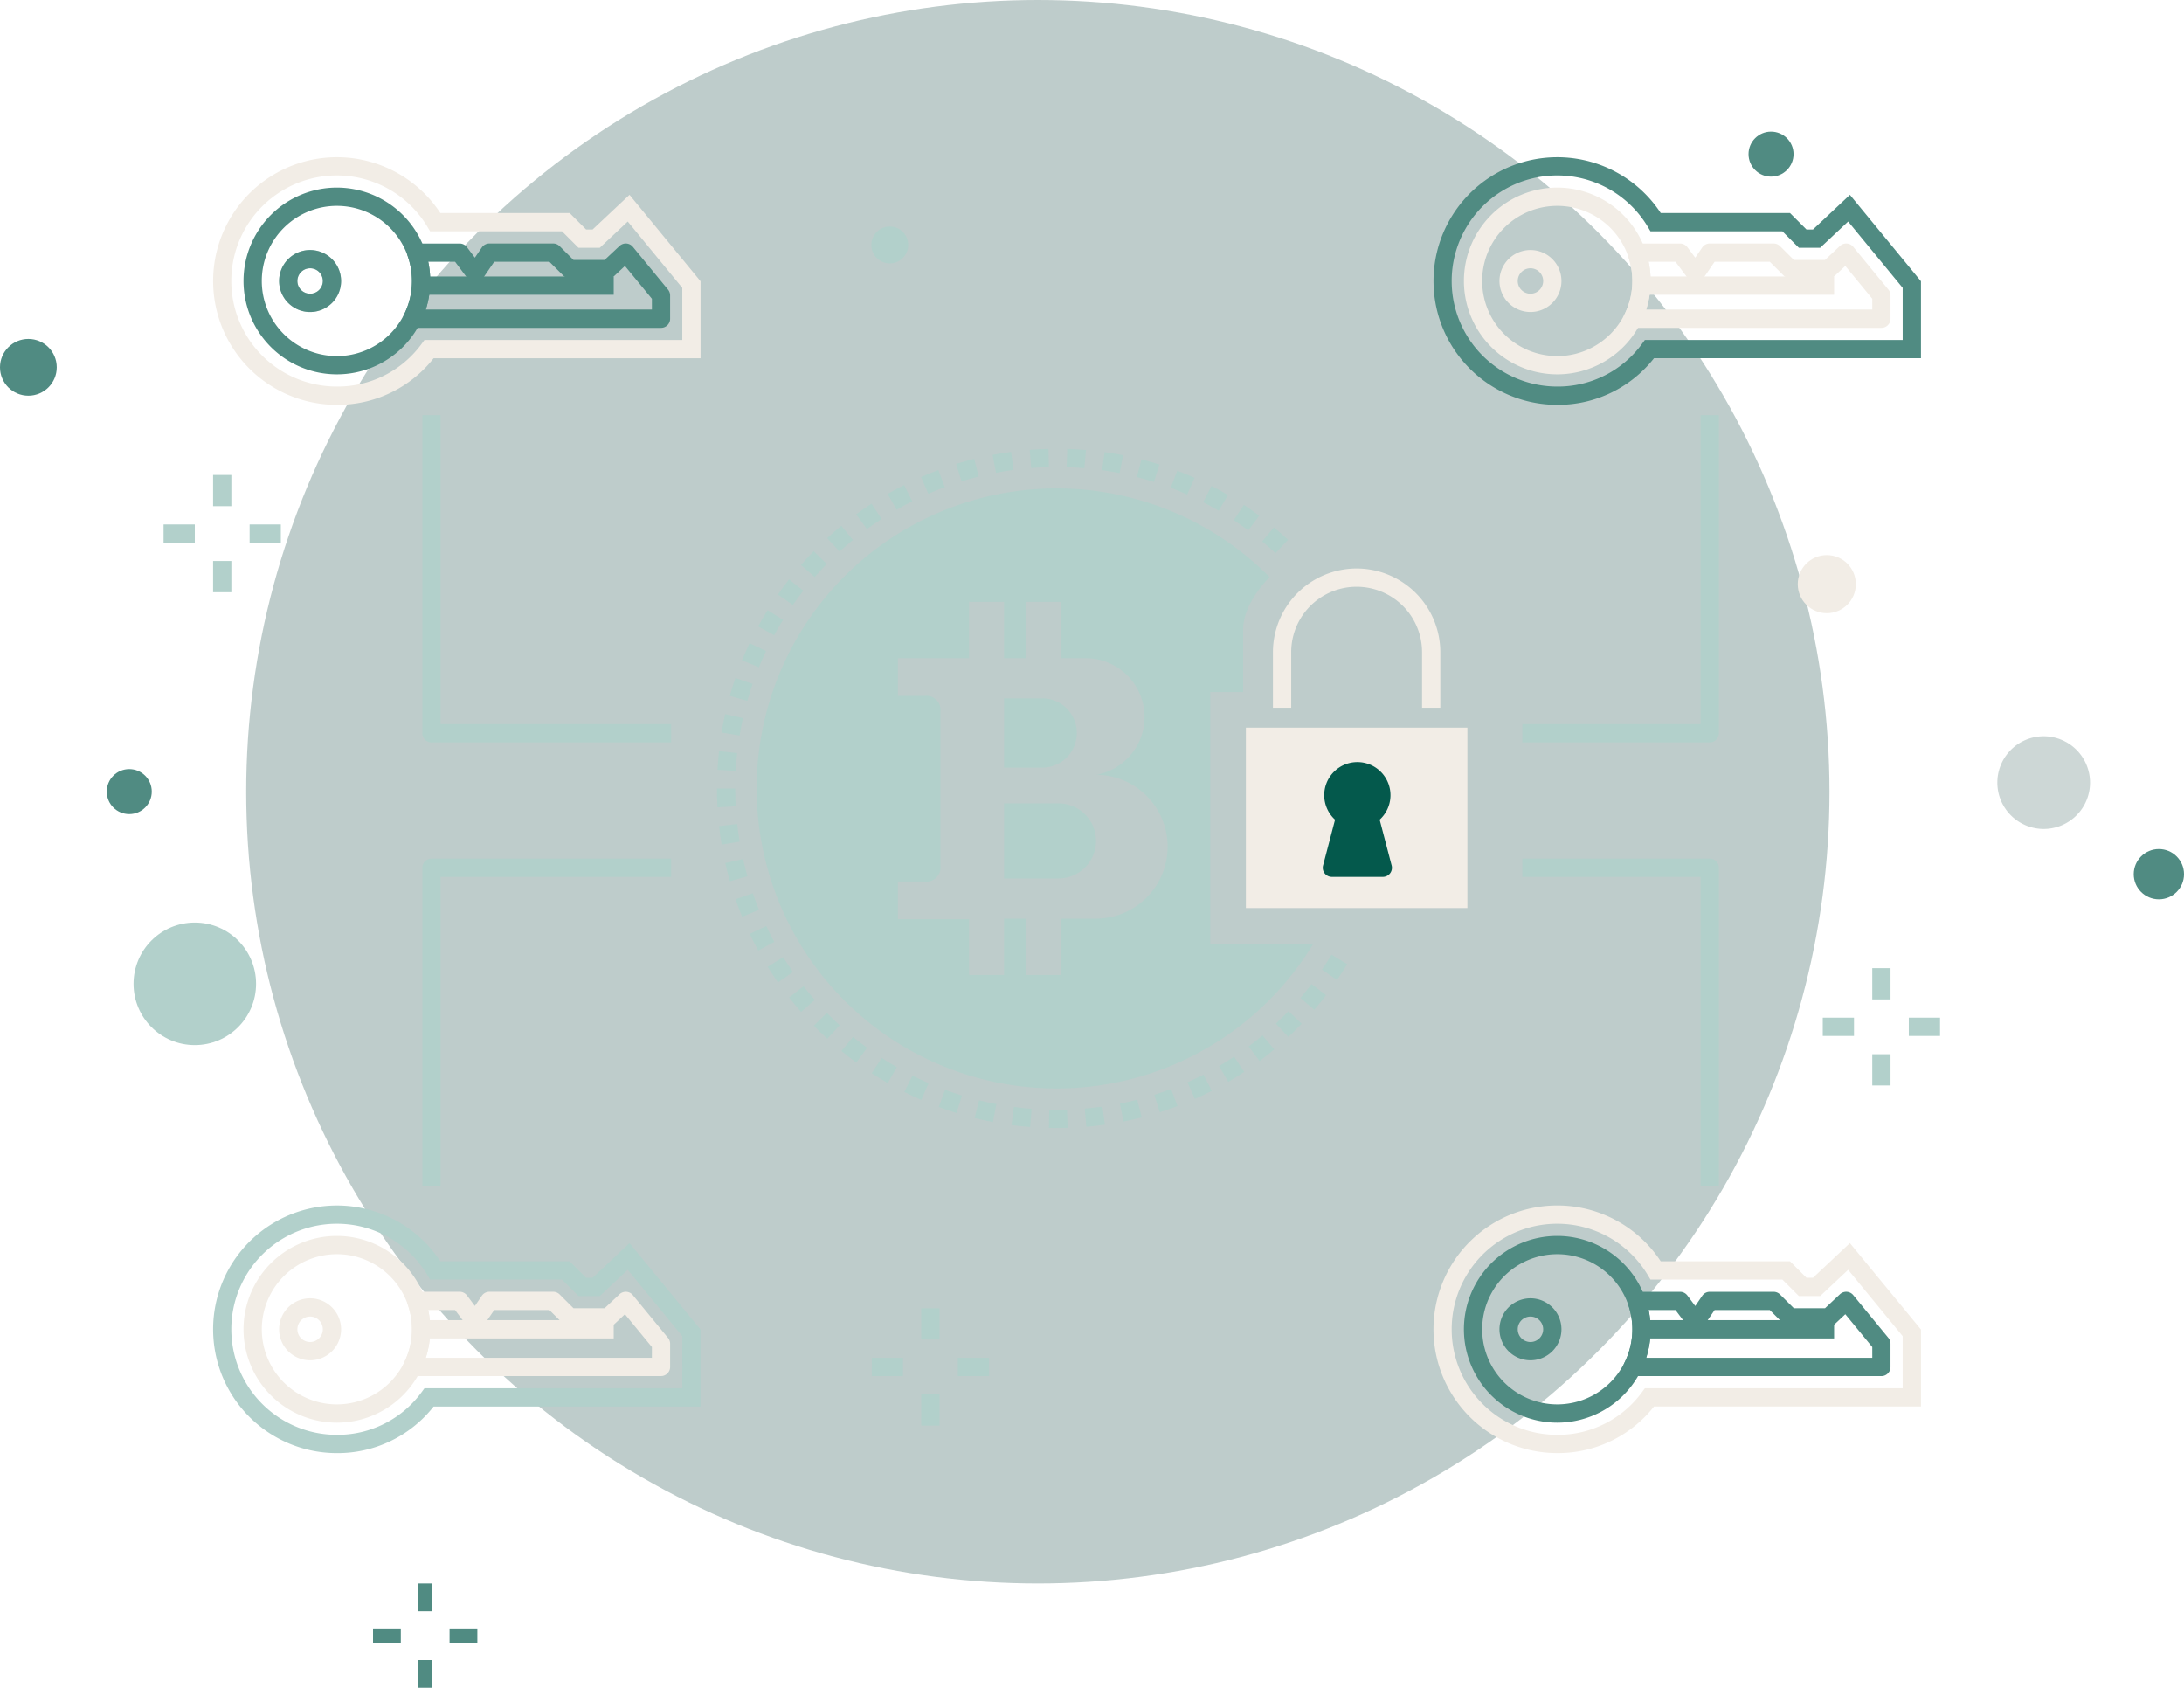<svg xmlns="http://www.w3.org/2000/svg" width="278.027" height="214.833" viewBox="0 0 278.027 214.833">
  <g id="illustration" transform="translate(-52 -382)">
    <g id="background" transform="translate(0.063 159.001)">
      <circle id="Ellipse_1999" data-name="Ellipse 1999" cx="100.777" cy="100.777" r="100.777" transform="translate(83.279 222.999)" fill="#073b36" opacity="0.26"/>
      <path id="Path_25534" data-name="Path 25534" d="M122.53,21.4a5.9,5.9,0,1,0-5.9-5.9A5.9,5.9,0,0,0,122.53,21.4Z" transform="translate(189.572 307.115)" fill="#073b36" opacity="0.2"/>
      <g id="Group_41131" data-name="Group 41131" transform="translate(57.255 62.5)">
        <g id="Group_40642" data-name="Group 40642" transform="translate(47.898 362.053)">
          <g id="Group_40641" data-name="Group 40641">
            <rect id="Rectangle_7701" data-name="Rectangle 7701" width="1.822" height="3.536" fill="#508b82"/>
          </g>
        </g>
        <g id="Group_40644" data-name="Group 40644" transform="translate(47.898 371.796)">
          <g id="Group_40643" data-name="Group 40643" transform="translate(0 0)">
            <rect id="Rectangle_7702" data-name="Rectangle 7702" width="1.822" height="3.536" fill="#508b82"/>
          </g>
        </g>
        <g id="Group_40646" data-name="Group 40646" transform="translate(51.913 367.782)">
          <g id="Group_40645" data-name="Group 40645">
            <rect id="Rectangle_7703" data-name="Rectangle 7703" width="3.536" height="1.822" fill="#508b82"/>
          </g>
        </g>
        <g id="Group_40648" data-name="Group 40648" transform="translate(42.17 367.782)">
          <g id="Group_40647" data-name="Group 40647">
            <rect id="Rectangle_7704" data-name="Rectangle 7704" width="3.536" height="1.822" fill="#508b82"/>
          </g>
        </g>
      </g>
      <g id="Group_40650" data-name="Group 40650" transform="translate(51.937 266.141)">
        <g id="Group_40649" data-name="Group 40649">
          <circle id="Ellipse_2034" data-name="Ellipse 2034" cx="3.612" cy="3.612" r="3.612" fill="#508b82"/>
        </g>
      </g>
      <g id="Group_40652" data-name="Group 40652" transform="translate(65.527 320.894)">
        <g id="Group_40651" data-name="Group 40651">
          <circle id="Ellipse_2035" data-name="Ellipse 2035" cx="2.865" cy="2.865" r="2.865" fill="#508b82"/>
        </g>
      </g>
      <g id="Group_40656" data-name="Group 40656" transform="translate(323.563 331.07)">
        <g id="Group_40655" data-name="Group 40655">
          <circle id="Ellipse_2037" data-name="Ellipse 2037" cx="3.201" cy="3.201" r="3.201" fill="#508b82"/>
        </g>
      </g>
      <g id="Group_41157" data-name="Group 41157" transform="translate(274.527 239.751)">
        <g id="Group_40651-2" data-name="Group 40651">
          <circle id="Ellipse_2035-2" data-name="Ellipse 2035" cx="2.865" cy="2.865" r="2.865" fill="#508b82"/>
        </g>
      </g>
    </g>
    <g id="MULTI-SIGNATURE" transform="translate(69 329.632)">
      <g id="Group_52030" data-name="Group 52030" transform="translate(10.125 112.822)">
        <g id="Group_52029" data-name="Group 52029" transform="translate(0 0)">
          <rect id="Rectangle_9724" data-name="Rectangle 9724" width="2.326" height="3.976" fill="#b2d0cb"/>
        </g>
      </g>
      <g id="Group_52032" data-name="Group 52032" transform="translate(10.125 123.775)">
        <g id="Group_52031" data-name="Group 52031">
          <rect id="Rectangle_9725" data-name="Rectangle 9725" width="2.326" height="3.976" fill="#b2d0cb"/>
        </g>
      </g>
      <g id="Group_52034" data-name="Group 52034" transform="translate(14.776 119.124)">
        <g id="Group_52033" data-name="Group 52033">
          <rect id="Rectangle_9726" data-name="Rectangle 9726" width="3.976" height="2.326" fill="#b2d0cb"/>
        </g>
      </g>
      <g id="Group_52036" data-name="Group 52036" transform="translate(3.823 119.124)">
        <g id="Group_52035" data-name="Group 52035" transform="translate(0 0)">
          <rect id="Rectangle_9727" data-name="Rectangle 9727" width="3.976" height="2.326" fill="#b2d0cb"/>
        </g>
      </g>
      <g id="Group_52038" data-name="Group 52038" transform="translate(221.342 175.601)">
        <g id="Group_52037" data-name="Group 52037">
          <rect id="Rectangle_9728" data-name="Rectangle 9728" width="2.326" height="3.976" fill="#b2d0cb"/>
        </g>
      </g>
      <g id="Group_52040" data-name="Group 52040" transform="translate(221.342 186.555)">
        <g id="Group_52039" data-name="Group 52039">
          <rect id="Rectangle_9729" data-name="Rectangle 9729" width="2.326" height="3.975" fill="#b2d0cb"/>
        </g>
      </g>
      <g id="Group_52042" data-name="Group 52042" transform="translate(225.994 181.903)">
        <g id="Group_52041" data-name="Group 52041">
          <rect id="Rectangle_9730" data-name="Rectangle 9730" width="3.976" height="2.326" fill="#b2d0cb"/>
        </g>
      </g>
      <g id="Group_52044" data-name="Group 52044" transform="translate(215.041 181.903)">
        <g id="Group_52043" data-name="Group 52043">
          <rect id="Rectangle_9731" data-name="Rectangle 9731" width="3.976" height="2.326" fill="#b2d0cb"/>
        </g>
      </g>
      <g id="Group_52046" data-name="Group 52046" transform="translate(100.279 218.897)">
        <g id="Group_52045" data-name="Group 52045">
          <rect id="Rectangle_9732" data-name="Rectangle 9732" width="2.325" height="3.976" fill="#b2d0cb"/>
        </g>
      </g>
      <g id="Group_52048" data-name="Group 52048" transform="translate(100.279 229.851)">
        <g id="Group_52047" data-name="Group 52047">
          <rect id="Rectangle_9733" data-name="Rectangle 9733" width="2.325" height="3.976" fill="#b2d0cb"/>
        </g>
      </g>
      <g id="Group_52050" data-name="Group 52050" transform="translate(104.931 225.199)">
        <g id="Group_52049" data-name="Group 52049" transform="translate(0 0)">
          <rect id="Rectangle_9734" data-name="Rectangle 9734" width="3.976" height="2.325" fill="#b2d0cb"/>
        </g>
      </g>
      <g id="Group_52052" data-name="Group 52052" transform="translate(93.977 225.199)">
        <g id="Group_52051" data-name="Group 52051" transform="translate(0 0)">
          <rect id="Rectangle_9735" data-name="Rectangle 9735" width="3.976" height="2.325" fill="#b2d0cb"/>
        </g>
      </g>
      <g id="Group_52054" data-name="Group 52054" transform="translate(211.858 123.025)">
        <g id="Group_52053" data-name="Group 52053">
          <circle id="Ellipse_3276" data-name="Ellipse 3276" cx="3.697" cy="3.697" r="3.697" fill="#f2ede6"/>
        </g>
      </g>
      <g id="Group_52056" data-name="Group 52056" transform="translate(0 169.796)">
        <g id="Group_52055" data-name="Group 52055">
          <circle id="Ellipse_3277" data-name="Ellipse 3277" cx="7.799" cy="7.799" r="7.799" fill="#b2d0cb"/>
        </g>
      </g>
      <g id="Group_52058" data-name="Group 52058" transform="translate(93.92 81.197)">
        <g id="Group_52057" data-name="Group 52057">
          <circle id="Ellipse_3278" data-name="Ellipse 3278" cx="2.349" cy="2.349" r="2.349" fill="#b2d0cb"/>
        </g>
      </g>
      <g id="Group_52061" data-name="Group 52061" transform="translate(74.269 109.498)">
        <g id="Group_52060" data-name="Group 52060">
          <g id="Group_52059" data-name="Group 52059">
            <path id="Path_205879" data-name="Path 205879" d="M167.677,198.271l-2.326,0c0,.793.023,1.6.067,2.388l2.322-.129C167.7,199.782,167.677,199.022,167.677,198.271Zm1,8.969-2.269.51c.174.774.372,1.553.59,2.316l2.236-.637C169.026,208.707,168.838,207.971,168.673,207.24Zm-.747-4.457-2.311.257c.088.792.2,1.587.329,2.366l2.294-.384C168.115,204.286,168.01,203.534,167.927,202.784Zm-.005-9.025-2.312-.253c-.086.788-.151,1.589-.194,2.38l2.323.126C167.778,195.263,167.84,194.5,167.922,193.758Zm.74-4.456-2.27-.509c-.173.773-.327,1.562-.456,2.345l2.294.381C168.353,190.78,168.5,190.033,168.662,189.3Zm1.232-4.348-2.2-.757c-.258.75-.5,1.517-.715,2.279l2.238.634C169.422,186.389,169.649,185.665,169.893,184.954Zm7.787,43.5c.557.57,1.135,1.13,1.716,1.661l1.572-1.714c-.55-.5-1.1-1.033-1.624-1.574Zm-1.314-5.025-1.83,1.434c.487.623,1,1.242,1.523,1.839l1.75-1.532C177.313,224.6,176.827,224.014,176.366,223.425Zm-2.586-3.7-1.977,1.225c.418.675.859,1.345,1.312,1.993l1.907-1.331C174.594,220.995,174.176,220.359,173.78,219.721Zm-2.16-3.962-2.1,1c.338.711.7,1.426,1.084,2.126l2.042-1.113C172.284,217.108,171.939,216.432,171.62,215.759Zm-1.71-4.174-2.2.76c.258.745.541,1.5.842,2.231l2.152-.881C170.422,213,170.154,212.29,169.91,211.585Zm24.44-51.69-.811-2.18c-.742.276-1.486.577-2.211.893l.931,2.132C192.946,160.44,193.649,160.156,194.351,159.9Zm4.316-1.34L198.1,156.3c-.773.194-1.546.411-2.3.644l.688,2.221C197.2,158.944,197.935,158.738,198.667,158.555Zm8.941-1.2-.054-2.326c-.8.019-1.6.06-2.385.122l.182,2.318C206.094,157.408,206.854,157.369,207.608,157.352Zm-17.39,4.349-1.047-2.077c-.707.357-1.414.738-2.1,1.134l1.162,2.015C188.881,162.4,189.549,162.037,190.218,161.7Zm12.884-3.994-.307-2.305c-.782.1-1.576.233-2.359.383l.438,2.284C201.614,157.927,202.364,157.8,203.1,157.707ZM173.768,176.79l-1.979-1.222c-.418.677-.822,1.373-1.2,2.067l2.042,1.113C172.988,178.091,173.371,177.432,173.768,176.79Zm2.587-3.706-1.83-1.436c-.487.622-.965,1.268-1.422,1.922l1.908,1.331C175.442,174.282,175.894,173.671,176.355,173.084Zm-4.751,7.68-2.1-1c-.341.72-.666,1.457-.965,2.188l2.153.879C170.973,182.143,171.28,181.446,171.6,180.764Zm14.7-16.812-1.272-1.947c-.666.435-1.325.892-1.962,1.357l1.374,1.876C185.05,164.8,185.675,164.364,186.307,163.952Zm-6.975,5.727-1.664-1.625c-.555.568-1.1,1.158-1.621,1.754l1.75,1.531C178.29,170.776,178.807,170.217,179.332,169.679Zm3.331-3.055-1.476-1.8c-.614.5-1.221,1.031-1.8,1.565l1.573,1.714C181.508,167.6,182.082,167.1,182.664,166.624Zm2.391,67.877c.669.435,1.354.856,2.038,1.249l1.161-2.015c-.648-.373-1.3-.771-1.93-1.183Zm44.218-.91,1.175,2.008c.687-.4,1.369-.828,2.029-1.267l-1.287-1.936C230.568,232.809,229.923,233.212,229.274,233.591Zm-.962-73.841-1.062,2.068c.672.345,1.338.711,1.979,1.089l1.179-2C229.728,160.5,229.023,160.114,228.312,159.749Zm-7.28,77.5.7,2.218c.749-.235,1.509-.5,2.259-.783l-.824-2.174C222.455,236.779,221.738,237.028,221.032,237.251Zm2.914-79.444-.824,2.174c.7.265,1.4.555,2.09.86l.945-2.124C225.429,158.392,224.685,158.087,223.946,157.807Zm1.309,77.846.942,2.126c.721-.319,1.446-.666,2.157-1.03l-1.061-2.07C226.621,235.022,225.936,235.35,225.255,235.652Zm7.178-73.487-1.286,1.938c.623.414,1.245.852,1.847,1.3l1.392-1.862C233.749,163.067,233.093,162.6,232.433,162.165Zm7.192,62.752,1.768,1.511c.514-.6,1.019-1.227,1.5-1.86l-1.848-1.411C240.59,223.756,240.111,224.348,239.625,224.918Zm3.97-5.5c-.388.64-.8,1.281-1.224,1.9l1.922,1.31c.447-.656.881-1.332,1.291-2.008Zm-7.092,8.769,1.591,1.7c.579-.543,1.15-1.11,1.7-1.683l-1.683-1.6C237.591,227.139,237.051,227.674,236.5,228.189Zm-.243-63.165-1.493,1.784c.575.481,1.145.985,1.695,1.5l1.587-1.7C237.468,166.064,236.866,165.531,236.259,165.023Zm-3.221,66.069,1.392,1.862c.634-.473,1.264-.973,1.874-1.484l-1.494-1.782C234.234,230.172,233.638,230.645,233.038,231.093ZM202.846,241.1c.782.105,1.581.189,2.377.25l.179-2.318c-.752-.058-1.507-.138-2.247-.236Zm-4.692-.893c.774.192,1.559.364,2.333.512l.435-2.285c-.732-.139-1.475-.3-2.207-.485ZM181.2,231.677c.613.5,1.248,1,1.888,1.465l1.375-1.876c-.605-.444-1.207-.91-1.787-1.386Zm26.457,7.468-.05,2.325q.49.01.982.01c.469,0,.938-.008,1.4-.023l-.073-2.324C209.168,239.158,208.41,239.162,207.657,239.145Zm-14.073-.349c.742.275,1.5.535,2.266.77l.687-2.221c-.722-.223-1.443-.468-2.145-.729Zm-4.385-1.911c.711.358,1.439.7,2.165,1.017l.93-2.132c-.687-.3-1.377-.624-2.05-.962Zm25.5-81.446-.324,2.3c.742.1,1.492.231,2.23.377l.451-2.282C216.279,155.684,215.487,155.55,214.7,155.439Zm-4.759-.4-.071,2.324c.753.022,1.513.066,2.258.13l.2-2.316C211.542,155.105,210.739,155.059,209.944,155.035Zm9.447,1.329-.576,2.253c.724.186,1.455.394,2.172.622l.7-2.217C220.93,156.782,220.156,156.561,219.39,156.365Zm-2.738,82.006.451,2.282c.781-.155,1.564-.332,2.329-.528l-.576-2.253C218.134,238.057,217.392,238.225,216.653,238.371Zm-4.475.633.2,2.316c.8-.069,1.594-.159,2.37-.269l-.324-2.3C213.69,238.852,212.934,238.938,212.178,239Z" transform="translate(-165.351 -155.026)" fill="#b2d0cb"/>
          </g>
        </g>
      </g>
      <g id="Group_52063" data-name="Group 52063" transform="translate(110.817 141.255)">
        <g id="Group_52062" data-name="Group 52062">
          <path id="Path_205880" data-name="Path 205880" d="M251.643,225.73h-4.922v8.821h4.922a4.411,4.411,0,0,0,0-8.821Z" transform="translate(-246.721 -225.73)" fill="#b2d0cb"/>
        </g>
      </g>
      <g id="Group_52065" data-name="Group 52065" transform="translate(110.817 154.627)">
        <g id="Group_52064" data-name="Group 52064">
          <path id="Path_205881" data-name="Path 205881" d="M253.651,255.5h-6.93v9.558h6.93a4.779,4.779,0,0,0,0-9.558Z" transform="translate(-246.721 -255.501)" fill="#b2d0cb"/>
        </g>
      </g>
      <g id="Group_52068" data-name="Group 52068" transform="translate(79.306 114.527)">
        <g id="Group_52067" data-name="Group 52067">
          <g id="Group_52066" data-name="Group 52066">
            <path id="Path_205882" data-name="Path 205882" d="M234.332,224.183V192.152h4.186v-8.008c0-3.38,3.364-6.62,3.364-6.62a38.19,38.19,0,1,0,5.566,46.659H234.332Zm-8.116-5.868a9.127,9.127,0,0,1-6.48,2.682h-4.38v7.163H210.9V221h-2.822v7.163h-4.457v-7.1h-9.054v-4.806h3.341a1.8,1.8,0,0,0,2.07-2.023V194.672a1.8,1.8,0,0,0-2.07-2.023h-3.341v-4.806h9.054v-7.17h4.457v7.17H210.9v-7.17h4.457v7.17h3.109a7.482,7.482,0,0,1,1.38,14.838,9.16,9.16,0,0,1,6.372,15.635Z" transform="translate(-176.565 -166.222)" fill="#b2d0cb"/>
          </g>
        </g>
      </g>
      <g id="Group_52070" data-name="Group 52070" transform="translate(141.602 144.987)">
        <g id="Group_52069" data-name="Group 52069">
          <rect id="Rectangle_9736" data-name="Rectangle 9736" width="28.199" height="22.964" fill="#f2ede6"/>
        </g>
      </g>
      <g id="Group_52072" data-name="Group 52072" transform="translate(145.047 124.728)">
        <g id="Group_52071" data-name="Group 52071">
          <path id="Path_205883" data-name="Path 205883" d="M333.584,188.934a10.667,10.667,0,0,0-10.654,10.655v7.07h2.325v-7.07a8.328,8.328,0,1,1,16.657,0v7.07h2.326v-7.07A10.666,10.666,0,0,0,333.584,188.934Z" transform="translate(-322.93 -188.934)" fill="#f2ede6"/>
        </g>
      </g>
      <g id="Group_52074" data-name="Group 52074" transform="translate(36.763 161.66)">
        <g id="Group_52073" data-name="Group 52073">
          <path id="Path_205884" data-name="Path 205884" d="M83.011,271.159a1.163,1.163,0,0,0-1.163,1.163v40.486h2.326V273.485H113.52v-2.325H83.011Z" transform="translate(-81.848 -271.159)" fill="#b2d0cb"/>
        </g>
      </g>
      <g id="Group_52076" data-name="Group 52076" transform="translate(36.763 105.215)">
        <g id="Group_52075" data-name="Group 52075">
          <path id="Path_205885" data-name="Path 205885" d="M84.174,184.813V145.49H81.848v40.486a1.163,1.163,0,0,0,1.163,1.163H113.52v-2.326H84.174Z" transform="translate(-81.848 -145.49)" fill="#b2d0cb"/>
        </g>
      </g>
      <g id="Group_52079" data-name="Group 52079" transform="translate(14.001 209.683)">
        <g id="Group_52078" data-name="Group 52078">
          <g id="Group_52077" data-name="Group 52077">
            <path id="Path_205886" data-name="Path 205886" d="M43.056,378.075a11.885,11.885,0,1,0,11.885,11.884A11.9,11.9,0,0,0,43.056,378.075Zm0,21.444a9.559,9.559,0,1,1,9.56-9.56A9.57,9.57,0,0,1,43.056,399.519Z" transform="translate(-31.171 -378.075)" fill="#f2ede6"/>
          </g>
        </g>
      </g>
      <g id="Group_52082" data-name="Group 52082" transform="translate(18.529 217.623)">
        <g id="Group_52081" data-name="Group 52081">
          <g id="Group_52080" data-name="Group 52080">
            <path id="Path_205887" data-name="Path 205887" d="M45.2,395.754a3.945,3.945,0,1,0,3.945,3.944A3.949,3.949,0,0,0,45.2,395.754Zm0,5.563a1.619,1.619,0,1,1,1.619-1.619A1.621,1.621,0,0,1,45.2,401.317Z" transform="translate(-41.252 -395.754)" fill="#f2ede6"/>
          </g>
        </g>
      </g>
      <g id="Group_52085" data-name="Group 52085" transform="translate(34.31 216.791)">
        <g id="Group_52084" data-name="Group 52084" transform="translate(0 0)">
          <g id="Group_52083" data-name="Group 52083">
            <path id="Path_205888" data-name="Path 205888" d="M110.123,399.781l-4.485-5.456a1.163,1.163,0,0,0-.823-.423,1.177,1.177,0,0,0-.87.313l-1.9,1.781H98.083l-1.764-1.757a1.161,1.161,0,0,0-.821-.339H87.376a1.165,1.165,0,0,0-.961.507l-.887,1.3-1.005-1.342a1.163,1.163,0,0,0-.931-.466H78.059a1.163,1.163,0,0,0-1.1,1.552,9.6,9.6,0,0,1,.557,3.225,9.421,9.421,0,0,1-1.009,4.271,1.162,1.162,0,0,0,1.039,1.685h31.675a1.163,1.163,0,0,0,1.163-1.163v-2.951A1.162,1.162,0,0,0,110.123,399.781Zm-2.061,2.527H79.28a11.782,11.782,0,0,0,.565-3.631,11.951,11.951,0,0,0-.254-2.452H83.01l1.631,2.178a1.209,1.209,0,0,0,.957.465,1.166,1.166,0,0,0,.935-.507l1.457-2.136h7.028l1.764,1.757a1.162,1.162,0,0,0,.821.339h4.9a1.163,1.163,0,0,0,.8-.315l1.33-1.247,3.432,4.176Z" transform="translate(-76.387 -393.9)" fill="#f2ede6"/>
          </g>
        </g>
      </g>
      <g id="Group_52088" data-name="Group 52088" transform="translate(10.125 205.806)">
        <g id="Group_52087" data-name="Group 52087">
          <g id="Group_52086" data-name="Group 52086">
            <path id="Path_205889" data-name="Path 205889" d="M75.555,374.236l-4.7,4.413h-.827l-2.1-2.1H51.472A15.759,15.759,0,1,0,38.3,400.967a15.554,15.554,0,0,0,12.315-5.928H84.6v-9.8Zm6.723,18.477H49.453l-.348.475a13.259,13.259,0,0,1-10.8,5.453,13.436,13.436,0,1,1,11.527-20.33l.338.567H66.96l2.1,2.1h2.707l3.565-3.344,6.943,8.446Z" transform="translate(-22.542 -369.444)" fill="#b2d0cb"/>
          </g>
        </g>
      </g>
      <g id="Group_52091" data-name="Group 52091" transform="translate(14.001 76.25)">
        <g id="Group_52090" data-name="Group 52090">
          <g id="Group_52089" data-name="Group 52089">
            <path id="Path_205890" data-name="Path 205890" d="M43.056,81A11.885,11.885,0,1,0,54.941,92.889,11.9,11.9,0,0,0,43.056,81Zm0,21.445a9.56,9.56,0,1,1,9.56-9.56A9.57,9.57,0,0,1,43.056,102.449Z" transform="translate(-31.171 -81.004)" fill="#508b82"/>
          </g>
        </g>
      </g>
      <g id="Group_52094" data-name="Group 52094" transform="translate(18.529 84.191)">
        <g id="Group_52093" data-name="Group 52093" transform="translate(0 0)">
          <g id="Group_52092" data-name="Group 52092">
            <path id="Path_205891" data-name="Path 205891" d="M45.2,98.684a3.945,3.945,0,1,0,3.945,3.944A3.949,3.949,0,0,0,45.2,98.684Zm0,5.563a1.619,1.619,0,1,1,1.619-1.619A1.621,1.621,0,0,1,45.2,104.247Z" transform="translate(-41.252 -98.684)" fill="#b2d0cb"/>
          </g>
        </g>
      </g>
      <g id="Group_52097" data-name="Group 52097" transform="translate(18.529 84.191)">
        <g id="Group_52096" data-name="Group 52096" transform="translate(0 0)">
          <g id="Group_52095" data-name="Group 52095">
            <path id="Path_205892" data-name="Path 205892" d="M45.2,98.684a3.945,3.945,0,1,0,3.945,3.944A3.949,3.949,0,0,0,45.2,98.684Zm0,5.563a1.619,1.619,0,1,1,1.619-1.619A1.621,1.621,0,0,1,45.2,104.247Z" transform="translate(-41.252 -98.684)" fill="#508b82"/>
          </g>
        </g>
      </g>
      <g id="Group_52100" data-name="Group 52100" transform="translate(34.31 83.359)">
        <g id="Group_52099" data-name="Group 52099">
          <g id="Group_52098" data-name="Group 52098">
            <path id="Path_205893" data-name="Path 205893" d="M110.123,102.711l-4.485-5.457a1.162,1.162,0,0,0-.823-.422,1.185,1.185,0,0,0-.87.313l-1.9,1.781H98.083L96.32,97.169a1.161,1.161,0,0,0-.821-.339H87.376a1.165,1.165,0,0,0-.961.507l-.887,1.3L84.523,97.3a1.163,1.163,0,0,0-.931-.465H78.059a1.163,1.163,0,0,0-1.1,1.553,9.6,9.6,0,0,1,.557,3.224,9.424,9.424,0,0,1-1.009,4.272,1.162,1.162,0,0,0,1.039,1.685h31.675a1.163,1.163,0,0,0,1.163-1.163v-2.952A1.164,1.164,0,0,0,110.123,102.711Zm-2.061,2.527H79.28a11.783,11.783,0,0,0,.565-3.631,11.942,11.942,0,0,0-.254-2.451H83.01l1.631,2.178a1.139,1.139,0,0,0,.957.466,1.166,1.166,0,0,0,.935-.507l1.457-2.136h7.028l1.764,1.757a1.162,1.162,0,0,0,.821.339h4.9a1.163,1.163,0,0,0,.8-.315l1.33-1.247,3.432,4.176v1.372Z" transform="translate(-76.387 -96.83)" fill="#508b82"/>
          </g>
        </g>
      </g>
      <g id="Group_52102" data-name="Group 52102" transform="translate(176.796 161.66)">
        <g id="Group_52101" data-name="Group 52101">
          <path id="Path_205894" data-name="Path 205894" d="M417.473,271.159H393.615v2.325H416.31v39.323h2.326V272.321A1.163,1.163,0,0,0,417.473,271.159Z" transform="translate(-393.615 -271.159)" fill="#b2d0cb"/>
        </g>
      </g>
      <g id="Group_52104" data-name="Group 52104" transform="translate(176.796 105.215)">
        <g id="Group_52103" data-name="Group 52103">
          <path id="Path_205895" data-name="Path 205895" d="M416.31,145.49v39.323H393.615v2.326h23.858a1.163,1.163,0,0,0,1.163-1.163V145.49Z" transform="translate(-393.615 -145.49)" fill="#b2d0cb"/>
        </g>
      </g>
      <g id="Group_52107" data-name="Group 52107" transform="translate(169.358 209.683)">
        <g id="Group_52106" data-name="Group 52106">
          <g id="Group_52105" data-name="Group 52105">
            <path id="Path_205896" data-name="Path 205896" d="M388.941,378.075a11.885,11.885,0,1,0,11.885,11.884A11.9,11.9,0,0,0,388.941,378.075Zm0,21.444a9.559,9.559,0,1,1,9.56-9.56A9.57,9.57,0,0,1,388.941,399.519Z" transform="translate(-377.056 -378.075)" fill="#508b82"/>
          </g>
        </g>
      </g>
      <g id="Group_52110" data-name="Group 52110" transform="translate(173.886 217.623)">
        <g id="Group_52109" data-name="Group 52109">
          <g id="Group_52108" data-name="Group 52108">
            <path id="Path_205897" data-name="Path 205897" d="M391.082,395.754a3.945,3.945,0,1,0,3.944,3.944A3.949,3.949,0,0,0,391.082,395.754Zm0,5.563A1.619,1.619,0,1,1,392.7,399.7,1.621,1.621,0,0,1,391.082,401.317Z" transform="translate(-387.137 -395.754)" fill="#508b82"/>
          </g>
        </g>
      </g>
      <g id="Group_52113" data-name="Group 52113" transform="translate(189.668 216.791)">
        <g id="Group_52112" data-name="Group 52112" transform="translate(0 0)">
          <g id="Group_52111" data-name="Group 52111">
            <path id="Path_205898" data-name="Path 205898" d="M456.008,399.781l-4.485-5.456a1.163,1.163,0,0,0-.823-.423,1.175,1.175,0,0,0-.87.313L447.93,396h-3.961l-1.764-1.757a1.161,1.161,0,0,0-.821-.339h-8.123a1.165,1.165,0,0,0-.961.507l-.887,1.3-1.006-1.342a1.164,1.164,0,0,0-.93-.466h-5.534a1.163,1.163,0,0,0-1.1,1.553,9.572,9.572,0,0,1,.557,3.224,9.429,9.429,0,0,1-1.009,4.271,1.163,1.163,0,0,0,1.039,1.685h31.675a1.163,1.163,0,0,0,1.163-1.163v-2.951A1.168,1.168,0,0,0,456.008,399.781Zm-2.061,2.527H425.165a11.786,11.786,0,0,0,.565-3.631,11.909,11.909,0,0,0-.254-2.452h3.419l1.632,2.178a1.163,1.163,0,0,0,1.891-.042l1.458-2.136H440.9l1.764,1.757a1.162,1.162,0,0,0,.821.339h4.9a1.163,1.163,0,0,0,.8-.315l1.329-1.247,3.433,4.176Z" transform="translate(-422.272 -393.9)" fill="#508b82"/>
          </g>
        </g>
      </g>
      <g id="Group_52116" data-name="Group 52116" transform="translate(169.358 76.25)">
        <g id="Group_52115" data-name="Group 52115">
          <g id="Group_52114" data-name="Group 52114">
            <path id="Path_205899" data-name="Path 205899" d="M388.941,81a11.885,11.885,0,1,0,11.885,11.885A11.9,11.9,0,0,0,388.941,81Zm0,21.445a9.56,9.56,0,1,1,9.559-9.56A9.57,9.57,0,0,1,388.941,102.449Z" transform="translate(-377.056 -81.004)" fill="#f2ede6"/>
          </g>
        </g>
      </g>
      <g id="Group_52119" data-name="Group 52119" transform="translate(173.886 84.191)">
        <g id="Group_52118" data-name="Group 52118" transform="translate(0 0)">
          <g id="Group_52117" data-name="Group 52117">
            <path id="Path_205900" data-name="Path 205900" d="M391.082,98.684a3.945,3.945,0,1,0,3.944,3.944A3.949,3.949,0,0,0,391.082,98.684Zm0,5.563a1.619,1.619,0,1,1,1.619-1.619A1.621,1.621,0,0,1,391.082,104.247Z" transform="translate(-387.137 -98.684)" fill="#f2ede6"/>
          </g>
        </g>
      </g>
      <g id="Group_52122" data-name="Group 52122" transform="translate(189.668 83.359)">
        <g id="Group_52121" data-name="Group 52121">
          <g id="Group_52120" data-name="Group 52120">
            <path id="Path_205901" data-name="Path 205901" d="M456.008,102.711l-4.485-5.457a1.162,1.162,0,0,0-.823-.422,1.183,1.183,0,0,0-.87.313l-1.9,1.781h-3.961l-1.764-1.757a1.161,1.161,0,0,0-.821-.339h-8.123a1.165,1.165,0,0,0-.961.507l-.887,1.3L430.407,97.3a1.163,1.163,0,0,0-.93-.465h-5.534a1.163,1.163,0,0,0-1.1,1.553,9.571,9.571,0,0,1,.557,3.224,9.431,9.431,0,0,1-1.009,4.272,1.163,1.163,0,0,0,1.039,1.685h31.675a1.163,1.163,0,0,0,1.163-1.163v-2.952A1.169,1.169,0,0,0,456.008,102.711Zm-2.061,2.527H425.165a11.947,11.947,0,0,0,.311-6.083h3.419l1.632,2.178a1.163,1.163,0,0,0,1.891-.041l1.458-2.136H440.9l1.764,1.757a1.161,1.161,0,0,0,.821.339h4.9a1.163,1.163,0,0,0,.8-.315l1.329-1.247,3.433,4.176Z" transform="translate(-422.272 -96.83)" fill="#f2ede6"/>
          </g>
        </g>
      </g>
      <g id="Group_52125" data-name="Group 52125" transform="translate(165.482 72.374)">
        <g id="Group_52124" data-name="Group 52124">
          <g id="Group_52123" data-name="Group 52123">
            <path id="Path_205902" data-name="Path 205902" d="M421.439,77.166l-4.7,4.413h-.827l-2.1-2.1H397.356A15.759,15.759,0,1,0,384.187,103.9,15.548,15.548,0,0,0,396.5,97.968h33.986v-9.8Zm6.722,18.477H395.336l-.349.475a13.25,13.25,0,0,1-10.8,5.453,13.436,13.436,0,1,1,11.527-20.33l.338.567h16.792l2.1,2.1h2.707l3.565-3.344,6.942,8.445v6.638Z" transform="translate(-368.426 -72.374)" fill="#508b82"/>
          </g>
        </g>
      </g>
      <g id="Group_52128" data-name="Group 52128" transform="translate(10.125 72.374)">
        <g id="Group_52127" data-name="Group 52127">
          <g id="Group_52126" data-name="Group 52126">
            <path id="Path_205903" data-name="Path 205903" d="M75.555,77.166l-4.7,4.413h-.826l-2.1-2.1H51.472A15.759,15.759,0,1,0,38.3,103.9a15.549,15.549,0,0,0,12.315-5.928H84.6v-9.8Zm6.723,18.477H49.452l-.349.475a13.251,13.251,0,0,1-10.8,5.453A13.436,13.436,0,1,1,49.83,81.241l.338.567H66.96l2.1,2.1h2.707l3.565-3.344,6.942,8.445v6.638Z" transform="translate(-22.542 -72.374)" fill="#f2ede6"/>
          </g>
        </g>
      </g>
      <g id="Group_52131" data-name="Group 52131" transform="translate(165.482 205.806)">
        <g id="Group_52130" data-name="Group 52130">
          <g id="Group_52129" data-name="Group 52129">
            <path id="Path_205904" data-name="Path 205904" d="M421.439,374.236l-4.7,4.413h-.827l-2.1-2.1H397.356a15.759,15.759,0,1,0-13.169,24.414,15.548,15.548,0,0,0,12.314-5.928h33.986v-9.8Zm6.722,18.477H395.336l-.349.475a13.251,13.251,0,0,1-10.8,5.453,13.436,13.436,0,1,1,11.527-20.33l.338.567h16.792l2.1,2.1h2.707l3.565-3.344,6.942,8.446v6.637Z" transform="translate(-368.426 -369.444)" fill="#f2ede6"/>
          </g>
        </g>
      </g>
      <g id="Group_52133" data-name="Group 52133" transform="translate(36.608 87.562)">
        <g id="Group_52132" data-name="Group 52132" transform="translate(0 0)">
          <rect id="Rectangle_9737" data-name="Rectangle 9737" width="24.519" height="2.326" fill="#508b82"/>
        </g>
      </g>
      <g id="Group_52135" data-name="Group 52135" transform="translate(191.966 87.562)">
        <g id="Group_52134" data-name="Group 52134" transform="translate(0 0)">
          <rect id="Rectangle_9738" data-name="Rectangle 9738" width="24.518" height="2.326" fill="#f2ede6"/>
        </g>
      </g>
      <g id="Group_52137" data-name="Group 52137" transform="translate(191.966 220.404)">
        <g id="Group_52136" data-name="Group 52136" transform="translate(0 0)">
          <rect id="Rectangle_9739" data-name="Rectangle 9739" width="24.518" height="2.326" fill="#508b82"/>
        </g>
      </g>
      <g id="Group_52139" data-name="Group 52139" transform="translate(36.608 220.404)">
        <g id="Group_52138" data-name="Group 52138" transform="translate(0 0)">
          <rect id="Rectangle_9740" data-name="Rectangle 9740" width="24.519" height="2.326" fill="#f2ede6"/>
        </g>
      </g>
      <g id="Group_52142" data-name="Group 52142" transform="translate(151.391 149.386)">
        <g id="Group_52141" data-name="Group 52141">
          <g id="Group_52140" data-name="Group 52140">
            <path id="Path_205905" data-name="Path 205905" d="M345.822,256.974l-1.525-5.826a4.217,4.217,0,1,0-5.68,0l-1.525,5.826a1.162,1.162,0,0,0,1.125,1.457h6.48a1.162,1.162,0,0,0,1.125-1.457Z" transform="translate(-337.055 -243.831)" fill="#04594c"/>
          </g>
        </g>
      </g>
    </g>
  </g>
</svg>
